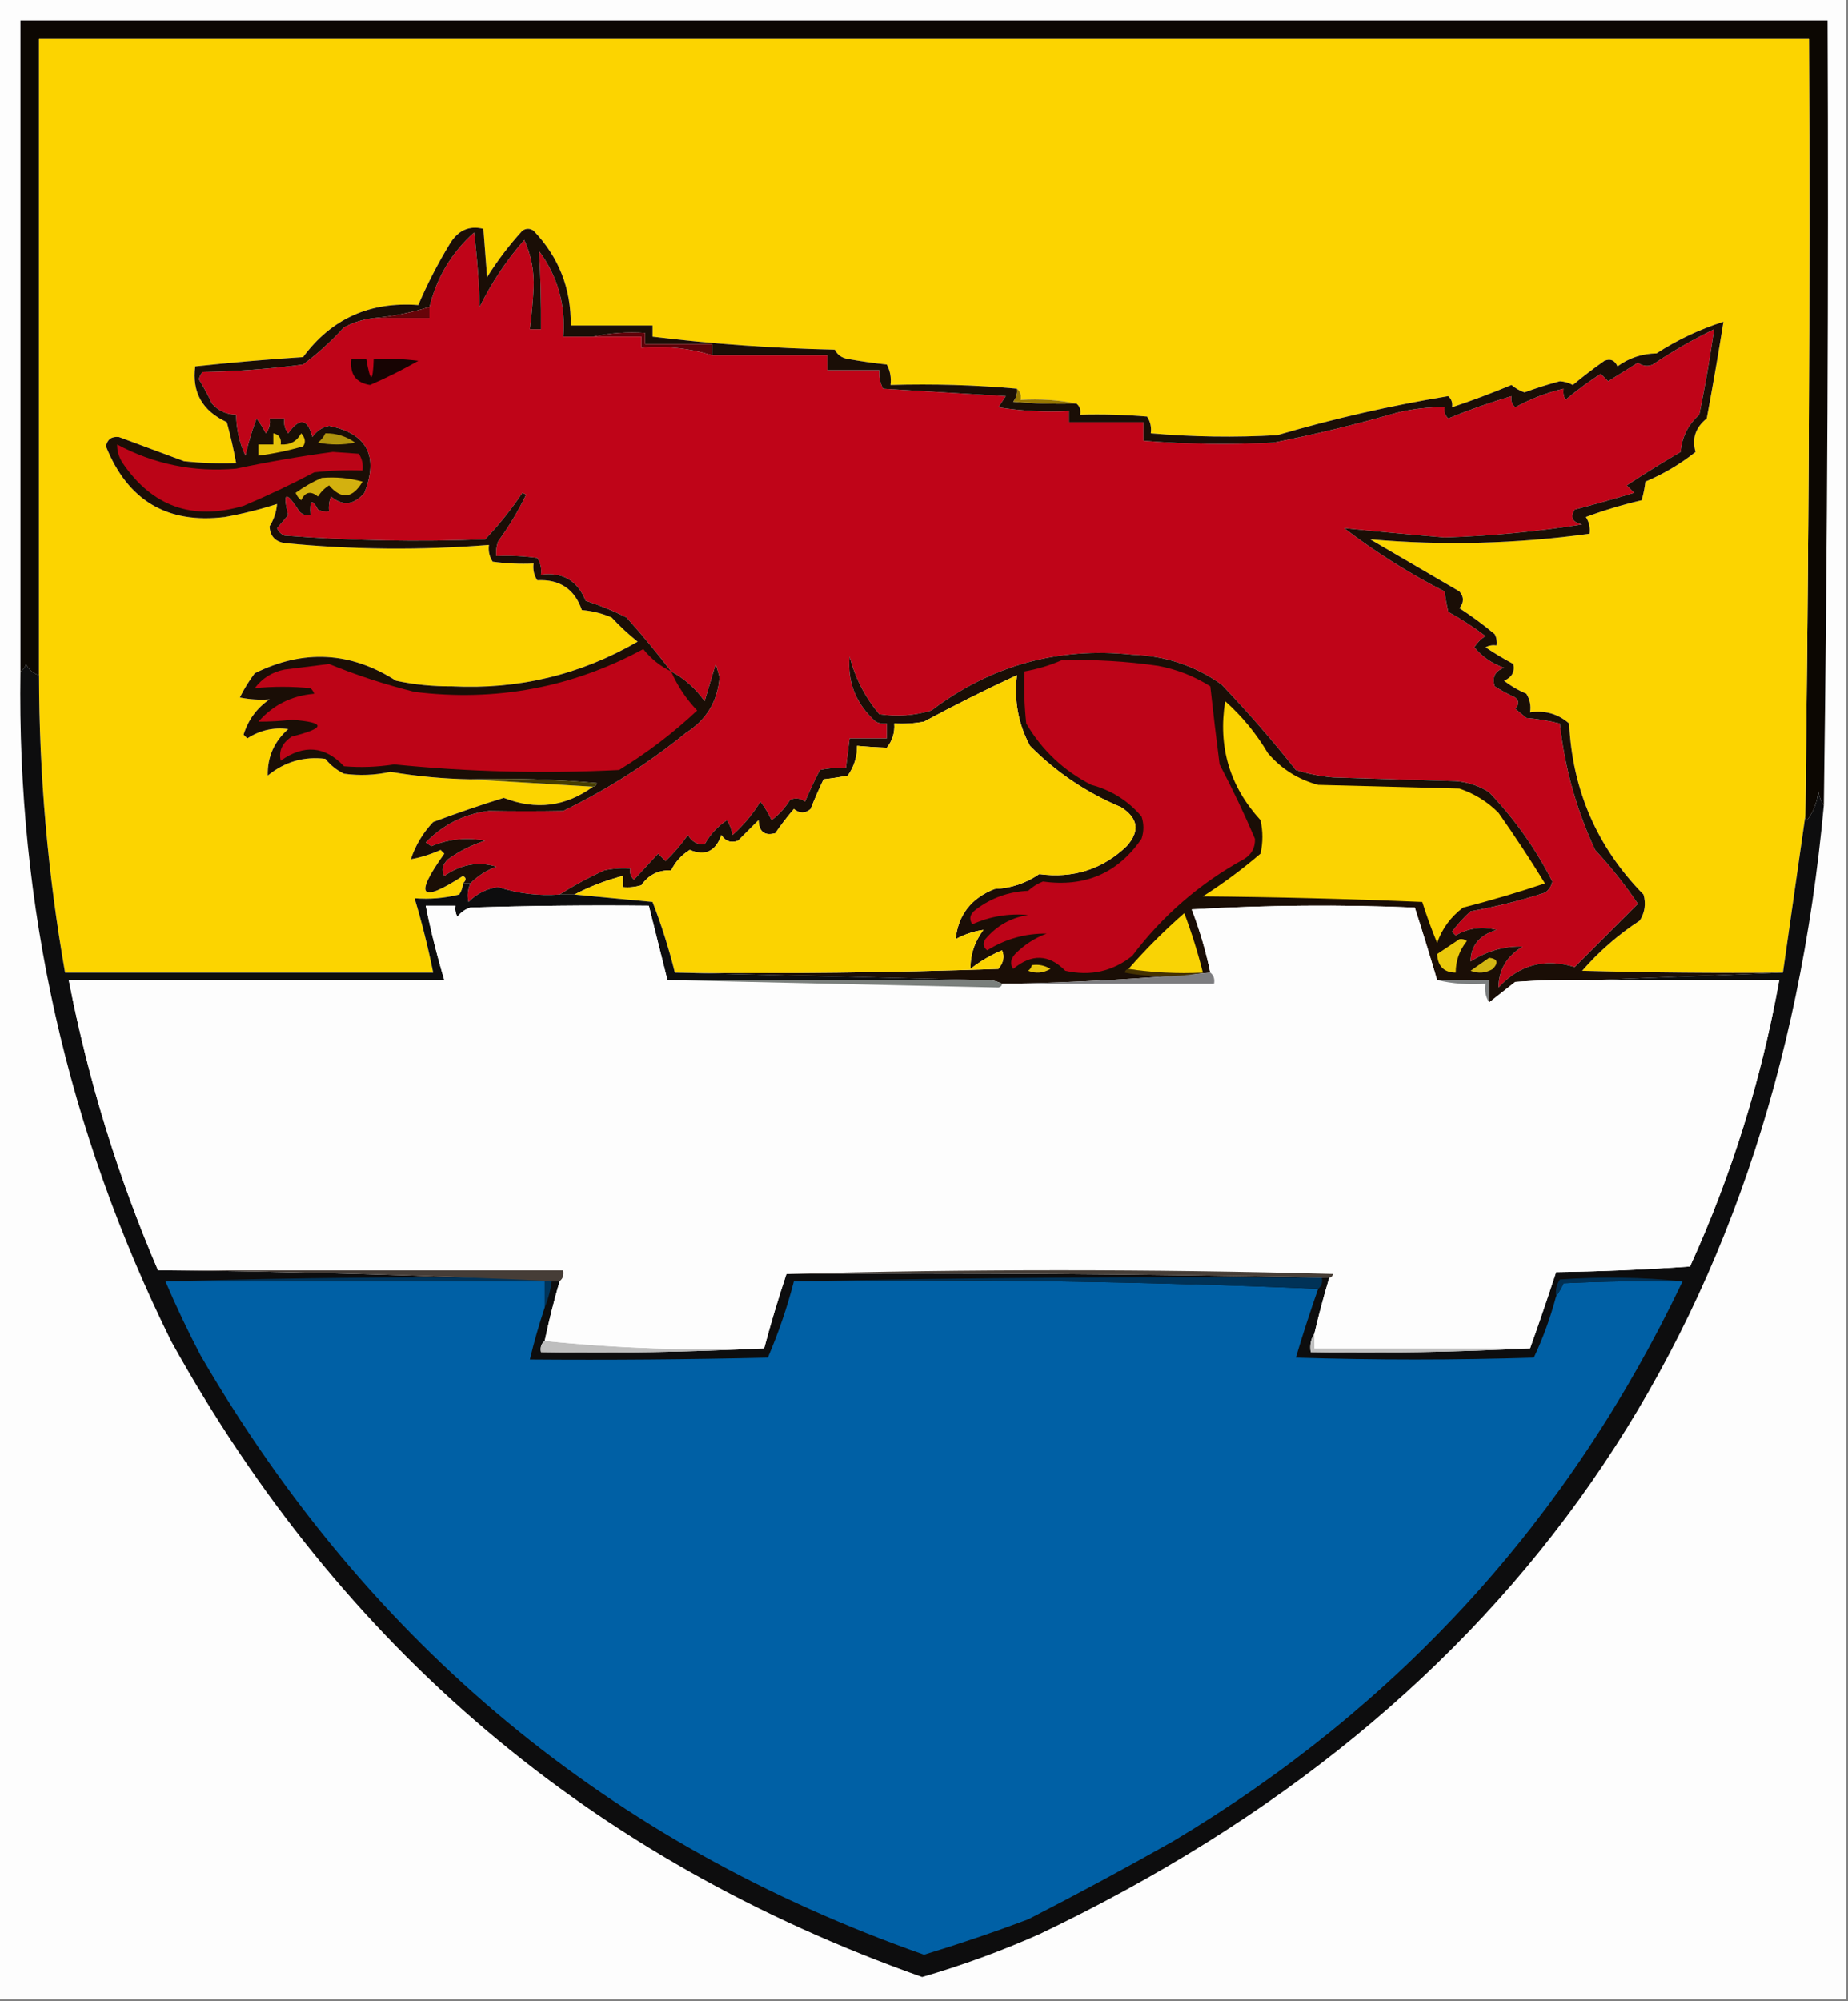 <?xml version="1.0" encoding="UTF-8"?>
<!DOCTYPE svg PUBLIC "-//W3C//DTD SVG 1.1//EN" "http://www.w3.org/Graphics/SVG/1.1/DTD/svg11.dtd">
<svg xmlns="http://www.w3.org/2000/svg" version="1.1" width="497px" height="538px" style="shape-rendering:geometricPrecision; text-rendering:geometricPrecision; image-rendering:optimizeQuality; fill-rule:evenodd; clip-rule:evenodd" xmlns:xlink="http://www.w3.org/1999/xlink">
<rect width="100%" height="100%" fill="#808080" stroke="none"/>
<g><path style="opacity:1" fill="#fdfdfd" d="M -0.5,-0.5 C 165.167,-0.5 330.833,-0.5 496.5,-0.5C 496.5,178.833 496.5,358.167 496.5,537.5C 330.833,537.5 165.167,537.5 -0.5,537.5C -0.5,358.167 -0.5,178.833 -0.5,-0.5 Z"/></g>
<g><path style="opacity:1" fill="#0c0702" d="M 490.5,216.5 C 489.71,215.391 489.21,214.058 489,212.5C 488.783,215.488 487.783,218.155 486,220.5C 485.601,220.272 485.435,219.938 485.5,219.5C 486.448,149.841 486.782,80.174 486.5,10.5C 327.833,10.5 169.167,10.5 10.5,10.5C 10.5,67.5 10.5,124.5 10.5,181.5C 8.887,181.056 7.72,180.056 7,178.5C 6.722,179.416 6.222,180.082 5.5,180.5C 5.5,122.167 5.5,63.833 5.5,5.5C 167.5,5.5 329.5,5.5 491.5,5.5C 491.793,75.842 491.46,146.175 490.5,216.5 Z"/></g>
<g><path style="opacity:1" fill="#fcd400" d="M 485.5,219.5 C 483.515,233.361 481.515,247.361 479.5,261.5C 461.497,261.667 443.497,261.5 425.5,261C 430.075,255.754 435.242,251.254 441,247.5C 442.373,245.305 442.706,242.971 442,240.5C 429.534,227.795 422.867,212.461 422,194.5C 419.016,191.9 415.516,190.9 411.5,191.5C 411.785,189.712 411.452,188.045 410.5,186.5C 408.336,185.586 406.336,184.419 404.5,183C 406.612,182.094 407.445,180.594 407,178.5C 404.417,177.126 401.917,175.626 399.5,174C 400.448,173.517 401.448,173.351 402.5,173.5C 402.649,172.448 402.483,171.448 402,170.5C 398.974,167.974 395.807,165.64 392.5,163.5C 393.747,161.958 393.747,160.458 392.5,159C 384.5,154.333 376.5,149.667 368.5,145C 388.161,146.711 407.828,146.211 427.5,143.5C 427.714,141.856 427.38,140.356 426.5,139C 431.401,137.186 436.401,135.686 441.5,134.5C 441.997,132.784 442.331,131.117 442.5,129.5C 447.391,127.431 451.891,124.764 456,121.5C 454.961,117.949 455.961,114.949 459,112.5C 460.619,103.824 462.119,95.157 463.5,86.5C 457.186,88.488 451.186,91.322 445.5,95C 441.611,95.062 438.111,96.228 435,98.5C 434.275,96.842 433.108,96.342 431.5,97C 428.577,99.046 425.743,101.212 423,103.5C 421.938,102.903 420.772,102.57 419.5,102.5C 416.302,103.346 413.136,104.346 410,105.5C 408.715,105.05 407.548,104.383 406.5,103.5C 401.209,105.707 395.875,107.707 390.5,109.5C 390.719,108.325 390.386,107.325 389.5,106.5C 373.979,109.06 358.646,112.56 343.5,117C 332.15,117.66 320.817,117.493 309.5,116.5C 309.714,114.856 309.38,113.356 308.5,112C 302.509,111.501 296.509,111.334 290.5,111.5C 290.737,110.209 290.404,109.209 289.5,108.5C 284.695,107.513 279.695,107.179 274.5,107.5C 274.737,106.209 274.404,105.209 273.5,104.5C 262.346,103.505 251.012,103.172 239.5,103.5C 239.739,101.533 239.406,99.7 238.5,98C 234.981,97.623 231.481,97.123 228,96.5C 226.393,96.231 225.226,95.397 224.5,94C 207.864,93.637 191.531,92.47 175.5,90.5C 175.5,89.5 175.5,88.5 175.5,87.5C 168.167,87.5 160.833,87.5 153.5,87.5C 153.645,77.626 150.312,69.126 143.5,62C 142.5,61.333 141.5,61.333 140.5,62C 136.95,65.883 133.783,70.049 131,74.5C 130.667,70.167 130.333,65.833 130,61.5C 126.209,60.553 123.209,61.886 121,65.5C 117.769,70.796 114.935,76.296 112.5,82C 99.463,81.024 89.129,85.691 81.5,96C 71.813,96.626 62.147,97.46 52.5,98.5C 51.588,105.463 54.421,110.463 61,113.5C 61.995,117.145 62.828,120.812 63.5,124.5C 58.822,124.666 54.155,124.499 49.5,124C 43.653,121.829 37.82,119.663 32,117.5C 30.029,117.281 28.862,118.115 28.5,120C 34.353,134.588 45.02,140.922 60.5,139C 65.276,138.139 69.943,136.973 74.5,135.5C 74.318,137.675 73.651,139.675 72.5,141.5C 72.615,144.078 73.949,145.578 76.5,146C 94.819,147.803 113.152,147.97 131.5,146.5C 131.286,148.144 131.62,149.644 132.5,151C 136.152,151.499 139.818,151.665 143.5,151.5C 143.286,153.144 143.62,154.644 144.5,156C 150.535,155.68 154.535,158.347 156.5,164C 159.289,164.241 161.956,164.908 164.5,166C 166.683,168.35 169.016,170.517 171.5,172.5C 156.094,181.407 139.428,185.407 121.5,184.5C 116.433,184.543 111.433,184.043 106.5,183C 94.26,175.168 81.593,174.501 68.5,181C 66.968,183.034 65.635,185.201 64.5,187.5C 67.099,188.031 69.765,188.198 72.5,188C 69.082,190.324 66.748,193.491 65.5,197.5C 65.833,197.833 66.167,198.167 66.5,198.5C 69.9,196.307 73.566,195.474 77.5,196C 73.718,199.356 71.885,203.523 72,208.5C 76.58,204.783 81.747,203.283 87.5,204C 88.878,205.713 90.545,207.047 92.5,208C 96.686,208.573 100.853,208.406 105,207.5C 112.122,208.703 119.288,209.37 126.5,209.5C 137.5,210.167 148.5,210.833 159.5,211.5C 152.121,216.876 144.121,217.876 135.5,214.5C 129.157,216.456 122.824,218.623 116.5,221C 113.76,223.883 111.76,227.216 110.5,231C 113.16,230.524 115.826,229.69 118.5,228.5C 118.833,228.833 119.167,229.167 119.5,229.5C 111.304,240.966 112.971,242.966 124.5,235.5C 125.463,235.97 125.463,236.637 124.5,237.5C 124.461,238.583 124.127,239.583 123.5,240.5C 119.555,241.491 115.555,241.824 111.5,241.5C 113.48,248.089 115.147,254.755 116.5,261.5C 83.5,261.5 50.5,261.5 17.5,261.5C 12.86,235.045 10.527,208.379 10.5,181.5C 10.5,124.5 10.5,67.5 10.5,10.5C 169.167,10.5 327.833,10.5 486.5,10.5C 486.782,80.174 486.448,149.841 485.5,219.5 Z"/></g>
<g><path style="opacity:1" fill="#bf0418" d="M 159.5,90.5 C 163.833,90.5 168.167,90.5 172.5,90.5C 172.5,91.5 172.5,92.5 172.5,93.5C 179.121,92.94 185.455,93.607 191.5,95.5C 201.833,95.5 212.167,95.5 222.5,95.5C 222.5,96.833 222.5,98.167 222.5,99.5C 227.167,99.5 231.833,99.5 236.5,99.5C 236.357,101.262 236.691,102.929 237.5,104.5C 248.5,105.167 259.5,105.833 270.5,106.5C 269.833,107.5 269.167,108.5 268.5,109.5C 274.798,110.496 281.132,110.83 287.5,110.5C 287.5,111.5 287.5,112.5 287.5,113.5C 294.167,113.5 300.833,113.5 307.5,113.5C 307.5,115.167 307.5,116.833 307.5,118.5C 319.154,119.435 330.821,119.602 342.5,119C 353.618,116.804 364.618,114.137 375.5,111C 379.77,109.925 384.103,109.425 388.5,109.5C 388.281,110.675 388.614,111.675 389.5,112.5C 395.097,110.197 400.764,108.197 406.5,106.5C 406.281,107.675 406.614,108.675 407.5,109.5C 411.634,107.234 415.967,105.568 420.5,104.5C 420.351,105.552 420.517,106.552 421,107.5C 424.026,104.974 427.193,102.64 430.5,100.5C 431.167,101.167 431.833,101.833 432.5,102.5C 435.167,100.833 437.833,99.167 440.5,97.5C 441.768,98.428 443.101,98.595 444.5,98C 449.755,94.454 455.255,91.288 461,88.5C 459.892,96.174 458.558,103.84 457,111.5C 453.988,114.174 452.322,117.507 452,121.5C 447.083,124.375 442.249,127.375 437.5,130.5C 438.167,131.167 438.833,131.833 439.5,132.5C 434.216,134.105 428.883,135.605 423.5,137C 422.209,139.09 422.876,140.424 425.5,141C 413.255,142.953 400.922,144.12 388.5,144.5C 379.449,143.742 370.449,142.909 361.5,142C 369.967,148.457 378.967,154.124 388.5,159C 388.747,160.813 389.08,162.647 389.5,164.5C 393.004,166.418 396.337,168.584 399.5,171C 398.272,171.779 397.272,172.779 396.5,174C 398.624,176.567 401.291,178.4 404.5,179.5C 402.054,180.427 401.221,182.094 402,184.5C 403.753,185.627 405.587,186.627 407.5,187.5C 408.59,188.391 408.59,189.391 407.5,190.5C 408.5,191.333 409.5,192.167 410.5,193C 413.557,193.256 416.557,193.756 419.5,194.5C 420.798,206.357 423.964,217.691 429,228.5C 433.228,233.057 437.061,237.89 440.5,243C 434.846,248.654 429.179,254.321 423.5,260C 415.468,257.549 408.635,259.382 403,265.5C 403.053,260.746 405.219,257.079 409.5,254.5C 404.603,254.346 399.936,255.679 395.5,258.5C 395.54,254.249 397.873,251.415 402.5,250C 398.556,249.01 394.889,249.51 391.5,251.5C 391.167,251.167 390.833,250.833 390.5,250.5C 391.982,248.517 393.649,246.684 395.5,245C 402.347,243.77 409.013,242.103 415.5,240C 416.574,239.261 417.241,238.261 417.5,237C 413.014,228.178 407.347,220.178 400.5,213C 397.79,211.253 394.79,210.253 391.5,210C 380.5,209.667 369.5,209.333 358.5,209C 355.086,208.703 351.753,208.036 348.5,207C 342.206,199.038 335.54,191.371 328.5,184C 321.357,178.952 313.357,176.285 304.5,176C 284.498,173.891 266.498,178.891 250.5,191C 245.905,192.393 241.239,192.726 236.5,192C 232.652,187.471 229.985,182.305 228.5,176.5C 227.844,183.379 230.178,189.212 235.5,194C 236.448,194.483 237.448,194.649 238.5,194.5C 238.5,195.833 238.5,197.167 238.5,198.5C 235.167,198.5 231.833,198.5 228.5,198.5C 228.167,201.167 227.833,203.833 227.5,206.5C 225.143,206.337 222.81,206.503 220.5,207C 219.072,209.783 217.738,212.617 216.5,215.5C 215.232,214.572 213.899,214.405 212.5,215C 211.174,217.158 209.507,218.992 207.5,220.5C 206.684,218.713 205.684,217.046 204.5,215.5C 202.487,218.829 199.987,221.829 197,224.5C 196.781,223.062 196.281,221.729 195.5,220.5C 192.976,222.19 190.976,224.357 189.5,227C 187.613,227.163 186.113,226.329 185,224.5C 183.237,227.02 181.237,229.353 179,231.5C 178.333,230.833 177.667,230.167 177,229.5C 174.824,231.875 172.657,234.208 170.5,236.5C 169.614,235.675 169.281,234.675 169.5,233.5C 167.143,233.337 164.81,233.503 162.5,234C 158.273,235.943 154.273,238.11 150.5,240.5C 144.783,240.902 139.283,240.235 134,238.5C 130.913,238.904 128.246,240.237 126,242.5C 125.616,240.803 125.782,239.137 126.5,237.5C 128.465,235.512 130.798,234.012 133.5,233C 128.625,231.539 123.958,232.372 119.5,235.5C 118.653,233.939 118.986,232.439 120.5,231C 123.554,228.806 126.888,227.139 130.5,226C 125.491,225.061 120.658,225.561 116,227.5C 115.5,227.167 115,226.833 114.5,226.5C 119.19,221.662 124.857,218.829 131.5,218C 138.161,218.12 144.827,218.12 151.5,218C 163.313,212.261 174.313,205.261 184.5,197C 190.03,193.48 193.03,188.48 193.5,182C 193.167,180.833 192.833,179.667 192.5,178.5C 191.5,181.833 190.5,185.167 189.5,188.5C 187.106,185.103 184.106,182.437 180.5,180.5C 176.735,175.559 172.735,170.726 168.5,166C 164.948,164.205 161.282,162.705 157.5,161.5C 155.325,156.078 151.325,153.745 145.5,154.5C 145.714,152.856 145.38,151.356 144.5,150C 140.848,149.501 137.182,149.335 133.5,149.5C 133.343,148.127 133.51,146.793 134,145.5C 136.891,141.549 139.391,137.383 141.5,133C 141.167,132.833 140.833,132.667 140.5,132.5C 137.527,136.94 134.194,141.107 130.5,145C 112.482,145.719 94.482,145.385 76.5,144C 75.572,143.612 74.905,142.945 74.5,142C 75.509,140.832 76.509,139.665 77.5,138.5C 75.916,132.213 76.916,131.88 80.5,137.5C 81.325,138.386 82.325,138.719 83.5,138.5C 83.21,134.446 83.877,133.946 85.5,137C 86.448,137.483 87.448,137.649 88.5,137.5C 88.343,136.127 88.51,134.793 89,133.5C 92.199,136.129 95.199,135.796 98,132.5C 101.873,122.574 98.707,116.574 88.5,114.5C 86.617,114.876 85.117,115.876 84,117.5C 82.734,112.514 80.567,112.181 77.5,116.5C 76.571,115.311 76.238,113.978 76.5,112.5C 75.167,112.5 73.833,112.5 72.5,112.5C 72.762,113.978 72.429,115.311 71.5,116.5C 70.757,115.092 69.923,113.759 69,112.5C 67.791,115.707 66.791,119.041 66,122.5C 64.378,119.013 63.545,115.346 63.5,111.5C 60.901,111.451 58.734,110.451 57,108.5C 55.953,106.238 54.786,104.071 53.5,102C 53.645,101.228 53.978,100.561 54.5,100C 63.55,99.847 72.55,99.18 81.5,98C 85.466,95.036 89.132,91.703 92.5,88C 95.022,86.659 97.689,85.826 100.5,85.5C 105.5,85.5 110.5,85.5 115.5,85.5C 115.5,84.5 115.5,83.5 115.5,82.5C 117.467,74.559 121.467,67.892 127.5,62.5C 128.331,69.142 128.831,75.808 129,82.5C 132.216,75.956 136.216,69.956 141,64.5C 142.87,68.566 143.703,72.899 143.5,77.5C 143.308,81.19 142.975,84.857 142.5,88.5C 143.5,88.5 144.5,88.5 145.5,88.5C 145.551,81.44 145.384,74.44 145,67.5C 149.997,74.293 152.164,81.959 151.5,90.5C 154.167,90.5 156.833,90.5 159.5,90.5 Z"/></g>
<g><path style="opacity:1" fill="#1a0e06" d="M 273.5,104.5 C 273.67,105.822 273.337,106.989 272.5,108C 278.157,108.499 283.824,108.666 289.5,108.5C 290.404,109.209 290.737,110.209 290.5,111.5C 296.509,111.334 302.509,111.501 308.5,112C 309.38,113.356 309.714,114.856 309.5,116.5C 320.817,117.493 332.15,117.66 343.5,117C 358.646,112.56 373.979,109.06 389.5,106.5C 390.386,107.325 390.719,108.325 390.5,109.5C 395.875,107.707 401.209,105.707 406.5,103.5C 407.548,104.383 408.715,105.05 410,105.5C 413.136,104.346 416.302,103.346 419.5,102.5C 420.772,102.57 421.938,102.903 423,103.5C 425.743,101.212 428.577,99.046 431.5,97C 433.108,96.342 434.275,96.842 435,98.5C 438.111,96.228 441.611,95.062 445.5,95C 451.186,91.322 457.186,88.488 463.5,86.5C 462.119,95.157 460.619,103.824 459,112.5C 455.961,114.949 454.961,117.949 456,121.5C 451.891,124.764 447.391,127.431 442.5,129.5C 442.331,131.117 441.997,132.784 441.5,134.5C 436.401,135.686 431.401,137.186 426.5,139C 427.38,140.356 427.714,141.856 427.5,143.5C 407.828,146.211 388.161,146.711 368.5,145C 376.5,149.667 384.5,154.333 392.5,159C 393.747,160.458 393.747,161.958 392.5,163.5C 395.807,165.64 398.974,167.974 402,170.5C 402.483,171.448 402.649,172.448 402.5,173.5C 401.448,173.351 400.448,173.517 399.5,174C 401.917,175.626 404.417,177.126 407,178.5C 407.445,180.594 406.612,182.094 404.5,183C 406.336,184.419 408.336,185.586 410.5,186.5C 411.452,188.045 411.785,189.712 411.5,191.5C 415.516,190.9 419.016,191.9 422,194.5C 422.867,212.461 429.534,227.795 442,240.5C 442.706,242.971 442.373,245.305 441,247.5C 435.242,251.254 430.075,255.754 425.5,261C 443.497,261.5 461.497,261.667 479.5,261.5C 462.5,262.167 445.5,262.833 428.5,263.5C 421.492,263.334 414.492,263.5 407.5,264C 405.136,265.842 402.803,267.675 400.5,269.5C 400.5,267.5 400.5,265.5 400.5,263.5C 395.833,263.5 391.167,263.5 386.5,263.5C 384.576,256.967 382.576,250.467 380.5,244C 360.492,243.167 340.492,243.334 320.5,244.5C 322.633,250.033 324.3,255.699 325.5,261.5C 307.356,263.163 289.023,264.163 270.5,264.5C 270.167,264.5 269.833,264.5 269.5,264.5C 267.958,263.699 266.292,263.366 264.5,263.5C 236.833,262.833 209.167,262.167 181.5,261.5C 210.508,261.833 239.508,261.5 268.5,260.5C 269.89,258.831 270.223,257.164 269.5,255.5C 266.42,256.789 263.586,258.455 261,260.5C 260.945,256.664 262.112,253.164 264.5,250C 261.938,250.349 259.438,251.183 257,252.5C 257.704,245.967 261.204,241.467 267.5,239C 271.877,238.812 275.877,237.479 279.5,235C 288.661,236.221 296.494,233.721 303,227.5C 306.619,223.463 306.119,219.963 301.5,217C 292.211,213.11 284.044,207.61 277,200.5C 273.835,194.589 272.668,188.255 273.5,181.5C 265.085,185.393 256.751,189.56 248.5,194C 245.854,194.497 243.187,194.664 240.5,194.5C 240.683,196.936 240.016,199.103 238.5,201C 235.881,200.917 233.214,200.75 230.5,200.5C 230.54,203.425 229.707,206.091 228,208.5C 225.828,208.933 223.661,209.266 221.5,209.5C 220.236,212.125 219.069,214.792 218,217.5C 216.542,218.747 215.042,218.747 213.5,217.5C 211.712,219.576 210.046,221.743 208.5,224C 205.617,224.795 204.117,223.629 204,220.5C 202.167,222.333 200.333,224.167 198.5,226C 196.633,226.711 195.133,226.211 194,224.5C 192.481,228.887 189.648,230.22 185.5,228.5C 183.308,229.859 181.641,231.692 180.5,234C 177.079,233.879 174.412,235.212 172.5,238C 170.866,238.494 169.199,238.66 167.5,238.5C 167.5,237.5 167.5,236.5 167.5,235.5C 162.99,236.668 158.657,238.335 154.5,240.5C 153.167,240.5 151.833,240.5 150.5,240.5C 154.273,238.11 158.273,235.943 162.5,234C 164.81,233.503 167.143,233.337 169.5,233.5C 169.281,234.675 169.614,235.675 170.5,236.5C 172.657,234.208 174.824,231.875 177,229.5C 177.667,230.167 178.333,230.833 179,231.5C 181.237,229.353 183.237,227.02 185,224.5C 186.113,226.329 187.613,227.163 189.5,227C 190.976,224.357 192.976,222.19 195.5,220.5C 196.281,221.729 196.781,223.062 197,224.5C 199.987,221.829 202.487,218.829 204.5,215.5C 205.684,217.046 206.684,218.713 207.5,220.5C 209.507,218.992 211.174,217.158 212.5,215C 213.899,214.405 215.232,214.572 216.5,215.5C 217.738,212.617 219.072,209.783 220.5,207C 222.81,206.503 225.143,206.337 227.5,206.5C 227.833,203.833 228.167,201.167 228.5,198.5C 231.833,198.5 235.167,198.5 238.5,198.5C 238.5,197.167 238.5,195.833 238.5,194.5C 237.448,194.649 236.448,194.483 235.5,194C 230.178,189.212 227.844,183.379 228.5,176.5C 229.985,182.305 232.652,187.471 236.5,192C 241.239,192.726 245.905,192.393 250.5,191C 266.498,178.891 284.498,173.891 304.5,176C 313.357,176.285 321.357,178.952 328.5,184C 335.54,191.371 342.206,199.038 348.5,207C 351.753,208.036 355.086,208.703 358.5,209C 369.5,209.333 380.5,209.667 391.5,210C 394.79,210.253 397.79,211.253 400.5,213C 407.347,220.178 413.014,228.178 417.5,237C 417.241,238.261 416.574,239.261 415.5,240C 409.013,242.103 402.347,243.77 395.5,245C 393.649,246.684 391.982,248.517 390.5,250.5C 390.833,250.833 391.167,251.167 391.5,251.5C 394.889,249.51 398.556,249.01 402.5,250C 397.873,251.415 395.54,254.249 395.5,258.5C 399.936,255.679 404.603,254.346 409.5,254.5C 405.219,257.079 403.053,260.746 403,265.5C 408.635,259.382 415.468,257.549 423.5,260C 429.179,254.321 434.846,248.654 440.5,243C 437.061,237.89 433.228,233.057 429,228.5C 423.964,217.691 420.798,206.357 419.5,194.5C 416.557,193.756 413.557,193.256 410.5,193C 409.5,192.167 408.5,191.333 407.5,190.5C 408.59,189.391 408.59,188.391 407.5,187.5C 405.587,186.627 403.753,185.627 402,184.5C 401.221,182.094 402.054,180.427 404.5,179.5C 401.291,178.4 398.624,176.567 396.5,174C 397.272,172.779 398.272,171.779 399.5,171C 396.337,168.584 393.004,166.418 389.5,164.5C 389.08,162.647 388.747,160.813 388.5,159C 378.967,154.124 369.967,148.457 361.5,142C 370.449,142.909 379.449,143.742 388.5,144.5C 400.922,144.12 413.255,142.953 425.5,141C 422.876,140.424 422.209,139.09 423.5,137C 428.883,135.605 434.216,134.105 439.5,132.5C 438.833,131.833 438.167,131.167 437.5,130.5C 442.249,127.375 447.083,124.375 452,121.5C 452.322,117.507 453.988,114.174 457,111.5C 458.558,103.84 459.892,96.174 461,88.5C 455.255,91.288 449.755,94.454 444.5,98C 443.101,98.595 441.768,98.428 440.5,97.5C 437.833,99.167 435.167,100.833 432.5,102.5C 431.833,101.833 431.167,101.167 430.5,100.5C 427.193,102.64 424.026,104.974 421,107.5C 420.517,106.552 420.351,105.552 420.5,104.5C 415.967,105.568 411.634,107.234 407.5,109.5C 406.614,108.675 406.281,107.675 406.5,106.5C 400.764,108.197 395.097,110.197 389.5,112.5C 388.614,111.675 388.281,110.675 388.5,109.5C 384.103,109.425 379.77,109.925 375.5,111C 364.618,114.137 353.618,116.804 342.5,119C 330.821,119.602 319.154,119.435 307.5,118.5C 307.5,116.833 307.5,115.167 307.5,113.5C 300.833,113.5 294.167,113.5 287.5,113.5C 287.5,112.5 287.5,111.5 287.5,110.5C 281.132,110.83 274.798,110.496 268.5,109.5C 269.167,108.5 269.833,107.5 270.5,106.5C 259.5,105.833 248.5,105.167 237.5,104.5C 236.691,102.929 236.357,101.262 236.5,99.5C 231.833,99.5 227.167,99.5 222.5,99.5C 222.5,98.167 222.5,96.833 222.5,95.5C 212.167,95.5 201.833,95.5 191.5,95.5C 191.5,94.5 191.5,93.5 191.5,92.5C 185.5,92.5 179.5,92.5 173.5,92.5C 173.5,91.5 173.5,90.5 173.5,89.5C 168.637,89.18 163.97,89.514 159.5,90.5C 156.833,90.5 154.167,90.5 151.5,90.5C 152.164,81.959 149.997,74.293 145,67.5C 145.384,74.44 145.551,81.44 145.5,88.5C 144.5,88.5 143.5,88.5 142.5,88.5C 142.975,84.857 143.308,81.19 143.5,77.5C 143.703,72.899 142.87,68.566 141,64.5C 136.216,69.956 132.216,75.956 129,82.5C 128.831,75.808 128.331,69.142 127.5,62.5C 121.467,67.892 117.467,74.559 115.5,82.5C 110.609,84.056 105.609,85.056 100.5,85.5C 97.689,85.826 95.022,86.659 92.5,88C 89.132,91.703 85.466,95.036 81.5,98C 72.55,99.18 63.55,99.847 54.5,100C 53.978,100.561 53.645,101.228 53.5,102C 54.786,104.071 55.953,106.238 57,108.5C 58.734,110.451 60.901,111.451 63.5,111.5C 63.545,115.346 64.378,119.013 66,122.5C 66.791,119.041 67.791,115.707 69,112.5C 69.923,113.759 70.757,115.092 71.5,116.5C 72.429,115.311 72.762,113.978 72.5,112.5C 73.833,112.5 75.167,112.5 76.5,112.5C 76.238,113.978 76.571,115.311 77.5,116.5C 80.567,112.181 82.734,112.514 84,117.5C 85.117,115.876 86.617,114.876 88.5,114.5C 98.707,116.574 101.873,122.574 98,132.5C 95.199,135.796 92.199,136.129 89,133.5C 88.51,134.793 88.343,136.127 88.5,137.5C 87.448,137.649 86.448,137.483 85.5,137C 83.877,133.946 83.21,134.446 83.5,138.5C 82.325,138.719 81.325,138.386 80.5,137.5C 76.916,131.88 75.916,132.213 77.5,138.5C 76.509,139.665 75.509,140.832 74.5,142C 74.905,142.945 75.572,143.612 76.5,144C 94.482,145.385 112.482,145.719 130.5,145C 134.194,141.107 137.527,136.94 140.5,132.5C 140.833,132.667 141.167,132.833 141.5,133C 139.391,137.383 136.891,141.549 134,145.5C 133.51,146.793 133.343,148.127 133.5,149.5C 137.182,149.335 140.848,149.501 144.5,150C 145.38,151.356 145.714,152.856 145.5,154.5C 151.325,153.745 155.325,156.078 157.5,161.5C 161.282,162.705 164.948,164.205 168.5,166C 172.735,170.726 176.735,175.559 180.5,180.5C 184.106,182.437 187.106,185.103 189.5,188.5C 190.5,185.167 191.5,181.833 192.5,178.5C 192.833,179.667 193.167,180.833 193.5,182C 193.03,188.48 190.03,193.48 184.5,197C 174.313,205.261 163.313,212.261 151.5,218C 144.827,218.12 138.161,218.12 131.5,218C 124.857,218.829 119.19,221.662 114.5,226.5C 115,226.833 115.5,227.167 116,227.5C 120.658,225.561 125.491,225.061 130.5,226C 126.888,227.139 123.554,228.806 120.5,231C 118.986,232.439 118.653,233.939 119.5,235.5C 123.958,232.372 128.625,231.539 133.5,233C 130.798,234.012 128.465,235.512 126.5,237.5C 125.833,237.5 125.167,237.5 124.5,237.5C 125.463,236.637 125.463,235.97 124.5,235.5C 112.971,242.966 111.304,240.966 119.5,229.5C 119.167,229.167 118.833,228.833 118.5,228.5C 115.826,229.69 113.16,230.524 110.5,231C 111.76,227.216 113.76,223.883 116.5,221C 122.824,218.623 129.157,216.456 135.5,214.5C 144.121,217.876 152.121,216.876 159.5,211.5C 160.043,211.44 160.376,211.107 160.5,210.5C 149.186,209.501 137.853,209.168 126.5,209.5C 119.288,209.37 112.122,208.703 105,207.5C 100.853,208.406 96.686,208.573 92.5,208C 90.545,207.047 88.878,205.713 87.5,204C 81.747,203.283 76.58,204.783 72,208.5C 71.885,203.523 73.718,199.356 77.5,196C 73.566,195.474 69.9,196.307 66.5,198.5C 66.167,198.167 65.833,197.833 65.5,197.5C 66.748,193.491 69.082,190.324 72.5,188C 69.765,188.198 67.099,188.031 64.5,187.5C 65.635,185.201 66.968,183.034 68.5,181C 81.593,174.501 94.26,175.168 106.5,183C 111.433,184.043 116.433,184.543 121.5,184.5C 139.428,185.407 156.094,181.407 171.5,172.5C 169.016,170.517 166.683,168.35 164.5,166C 161.956,164.908 159.289,164.241 156.5,164C 154.535,158.347 150.535,155.68 144.5,156C 143.62,154.644 143.286,153.144 143.5,151.5C 139.818,151.665 136.152,151.499 132.5,151C 131.62,149.644 131.286,148.144 131.5,146.5C 113.152,147.97 94.819,147.803 76.5,146C 73.949,145.578 72.615,144.078 72.5,141.5C 73.651,139.675 74.318,137.675 74.5,135.5C 69.943,136.973 65.276,138.139 60.5,139C 45.02,140.922 34.353,134.588 28.5,120C 28.862,118.115 30.029,117.281 32,117.5C 37.82,119.663 43.653,121.829 49.5,124C 54.155,124.499 58.822,124.666 63.5,124.5C 62.828,120.812 61.995,117.145 61,113.5C 54.421,110.463 51.588,105.463 52.5,98.5C 62.147,97.46 71.813,96.626 81.5,96C 89.129,85.691 99.463,81.024 112.5,82C 114.935,76.296 117.769,70.796 121,65.5C 123.209,61.886 126.209,60.553 130,61.5C 130.333,65.833 130.667,70.167 131,74.5C 133.783,70.049 136.95,65.883 140.5,62C 141.5,61.333 142.5,61.333 143.5,62C 150.312,69.126 153.645,77.626 153.5,87.5C 160.833,87.5 168.167,87.5 175.5,87.5C 175.5,88.5 175.5,89.5 175.5,90.5C 191.531,92.47 207.864,93.637 224.5,94C 225.226,95.397 226.393,96.231 228,96.5C 231.481,97.123 234.981,97.623 238.5,98C 239.406,99.7 239.739,101.533 239.5,103.5C 251.012,103.172 262.346,103.505 273.5,104.5 Z"/></g>
<g><path style="opacity:1" fill="#977802" d="M 273.5,104.5 C 274.404,105.209 274.737,106.209 274.5,107.5C 279.695,107.179 284.695,107.513 289.5,108.5C 283.824,108.666 278.157,108.499 272.5,108C 273.337,106.989 273.67,105.822 273.5,104.5 Z"/></g>
<g><path style="opacity:1" fill="#170403" d="M 94.5,96.5 C 95.833,96.5 97.167,96.5 98.5,96.5C 99.623,102.966 100.29,102.966 100.5,96.5C 104.514,96.335 108.514,96.501 112.5,97C 108.256,99.427 103.923,101.593 99.5,103.5C 95.678,102.895 94.011,100.562 94.5,96.5 Z"/></g>
<g><path style="opacity:1" fill="#5f030a" d="M 159.5,90.5 C 163.97,89.514 168.637,89.18 173.5,89.5C 173.5,90.5 173.5,91.5 173.5,92.5C 179.5,92.5 185.5,92.5 191.5,92.5C 191.5,93.5 191.5,94.5 191.5,95.5C 185.455,93.607 179.121,92.94 172.5,93.5C 172.5,92.5 172.5,91.5 172.5,90.5C 168.167,90.5 163.833,90.5 159.5,90.5 Z"/></g>
<g><path style="opacity:1" fill="#680409" d="M 115.5,82.5 C 115.5,83.5 115.5,84.5 115.5,85.5C 110.5,85.5 105.5,85.5 100.5,85.5C 105.609,85.056 110.609,84.056 115.5,82.5 Z"/></g>
<g><path style="opacity:1" fill="#b1940e" d="M 87.5,116.5 C 90.424,116.46 93.091,117.293 95.5,119C 92.167,119.667 88.833,119.667 85.5,119C 86.38,118.292 87.047,117.458 87.5,116.5 Z"/></g>
<g><path style="opacity:1" fill="#e6c30b" d="M 73.5,116.5 C 75.048,116.821 75.715,117.821 75.5,119.5C 77.981,119.677 79.814,118.677 81,116.5C 82.113,117.76 82.28,118.927 81.5,120C 77.553,121.154 73.553,121.987 69.5,122.5C 69.5,121.5 69.5,120.5 69.5,119.5C 70.833,119.5 72.167,119.5 73.5,119.5C 73.5,118.5 73.5,117.5 73.5,116.5 Z"/></g>
<g><path style="opacity:1" fill="#bb0417" d="M 31.5,119.5 C 41.478,124.826 52.145,126.993 63.5,126C 72.122,124.177 80.788,122.677 89.5,121.5C 91.833,121.667 94.167,121.833 96.5,122C 97.38,123.356 97.713,124.856 97.5,126.5C 93.154,126.334 88.821,126.501 84.5,127C 78.319,130.257 71.985,133.257 65.5,136C 51.795,140.038 40.962,136.205 33,124.5C 31.991,122.975 31.491,121.308 31.5,119.5 Z"/></g>
<g><path style="opacity:1" fill="#d3b10f" d="M 86.5,128.5 C 90.226,128.177 93.893,128.511 97.5,129.5C 94.819,134.037 91.819,134.37 88.5,130.5C 87.281,131.263 86.281,132.263 85.5,133.5C 83.554,131.913 82.054,132.246 81,134.5C 80.308,133.975 79.808,133.308 79.5,132.5C 81.765,130.873 84.099,129.539 86.5,128.5 Z"/></g>
<g><path style="opacity:1" fill="#bd0418" d="M 285.5,177.5 C 294.213,177.248 302.88,177.748 311.5,179C 316.529,179.953 321.196,181.787 325.5,184.5C 326.267,191.511 327.101,198.511 328,205.5C 331.451,212.066 334.617,218.733 337.5,225.5C 337.594,227.912 336.594,229.745 334.5,231C 322.65,237.516 312.65,246.183 304.5,257C 299.221,261.187 293.221,262.52 286.5,261C 282.129,256.535 277.462,256.368 272.5,260.5C 271.592,259.21 271.759,257.877 273,256.5C 275.441,254.031 278.274,252.198 281.5,251C 275.763,250.935 270.43,252.435 265.5,255.5C 264.417,254.635 264.251,253.635 265,252.5C 268.005,248.913 271.838,246.746 276.5,246C 271.289,245.535 266.289,246.368 261.5,248.5C 260.529,247.038 260.862,245.705 262.5,244.5C 266.621,241.395 271.288,239.729 276.5,239.5C 277.665,238.416 278.998,237.583 280.5,237C 291.818,238.571 300.651,234.738 307,225.5C 307.667,223.5 307.667,221.5 307,219.5C 303.395,215.279 298.895,212.446 293.5,211C 286.067,207.2 280.234,201.7 276,194.5C 275.501,189.845 275.334,185.179 275.5,180.5C 279.048,179.87 282.381,178.87 285.5,177.5 Z"/></g>
<g><path style="opacity:1" fill="#bd0417" d="M 180.5,180.5 C 182.193,184.372 184.526,187.872 187.5,191C 181.039,197.061 174.039,202.394 166.5,207C 146.275,208.026 126.108,207.526 106,205.5C 101.503,206.209 97.003,206.376 92.5,206C 87.402,200.565 81.736,200.065 75.5,204.5C 74.884,201.876 75.884,199.709 78.5,198C 87.675,195.7 87.675,194.2 78.5,193.5C 75.454,193.839 72.454,194.005 69.5,194C 73.422,189.515 78.422,187.015 84.5,186.5C 84.291,185.914 83.957,185.414 83.5,185C 78.449,184.508 73.449,184.508 68.5,185C 70.527,182.319 73.193,180.653 76.5,180C 80.5,179.5 84.5,179 88.5,178.5C 95.926,181.536 103.593,184.036 111.5,186C 133.328,188.693 153.828,184.86 173,174.5C 175.106,177.118 177.606,179.118 180.5,180.5 Z"/></g>
<g><path style="opacity:1" fill="#fbd301" d="M 181.5,261.5 C 179.904,255.046 177.904,248.713 175.5,242.5C 168.345,241.833 161.345,241.167 154.5,240.5C 158.657,238.335 162.99,236.668 167.5,235.5C 167.5,236.5 167.5,237.5 167.5,238.5C 169.199,238.66 170.866,238.494 172.5,238C 174.412,235.212 177.079,233.879 180.5,234C 181.641,231.692 183.308,229.859 185.5,228.5C 189.648,230.22 192.481,228.887 194,224.5C 195.133,226.211 196.633,226.711 198.5,226C 200.333,224.167 202.167,222.333 204,220.5C 204.117,223.629 205.617,224.795 208.5,224C 210.046,221.743 211.712,219.576 213.5,217.5C 215.042,218.747 216.542,218.747 218,217.5C 219.069,214.792 220.236,212.125 221.5,209.5C 223.661,209.266 225.828,208.933 228,208.5C 229.707,206.091 230.54,203.425 230.5,200.5C 233.214,200.75 235.881,200.917 238.5,201C 240.016,199.103 240.683,196.936 240.5,194.5C 243.187,194.664 245.854,194.497 248.5,194C 256.751,189.56 265.085,185.393 273.5,181.5C 272.668,188.255 273.835,194.589 277,200.5C 284.044,207.61 292.211,213.11 301.5,217C 306.119,219.963 306.619,223.463 303,227.5C 296.494,233.721 288.661,236.221 279.5,235C 275.877,237.479 271.877,238.812 267.5,239C 261.204,241.467 257.704,245.967 257,252.5C 259.438,251.183 261.938,250.349 264.5,250C 262.112,253.164 260.945,256.664 261,260.5C 263.586,258.455 266.42,256.789 269.5,255.5C 270.223,257.164 269.89,258.831 268.5,260.5C 239.508,261.5 210.508,261.833 181.5,261.5 Z"/></g>
<g><path style="opacity:1" fill="#fbd302" d="M 329.5,188.5 C 334.031,192.544 337.865,197.211 341,202.5C 344.639,206.734 349.139,209.568 354.5,211C 367.167,211.333 379.833,211.667 392.5,212C 396.51,213.343 400.01,215.509 403,218.5C 407.363,224.698 411.53,231.031 415.5,237.5C 408.286,239.933 400.952,242.1 393.5,244C 390.193,246.47 387.86,249.637 386.5,253.5C 385.016,249.905 383.683,246.238 382.5,242.5C 362.842,241.667 343.175,241.167 323.5,241C 328.934,237.532 334.101,233.699 339,229.5C 339.667,226.5 339.667,223.5 339,220.5C 330.695,211.413 327.528,200.747 329.5,188.5 Z"/></g>
<g><path style="opacity:1" fill="#463e01" d="M 126.5,209.5 C 137.853,209.168 149.186,209.501 160.5,210.5C 160.376,211.107 160.043,211.44 159.5,211.5C 148.5,210.833 137.5,210.167 126.5,209.5 Z"/></g>
<g><path style="opacity:1" fill="#0d0d0e" d="M 10.5,181.5 C 10.527,208.379 12.86,235.045 17.5,261.5C 50.5,261.5 83.5,261.5 116.5,261.5C 115.147,254.755 113.48,248.089 111.5,241.5C 115.555,241.824 119.555,241.491 123.5,240.5C 124.127,239.583 124.461,238.583 124.5,237.5C 125.167,237.5 125.833,237.5 126.5,237.5C 125.782,239.137 125.616,240.803 126,242.5C 128.246,240.237 130.913,238.904 134,238.5C 139.283,240.235 144.783,240.902 150.5,240.5C 151.833,240.5 153.167,240.5 154.5,240.5C 161.345,241.167 168.345,241.833 175.5,242.5C 177.904,248.713 179.904,255.046 181.5,261.5C 209.167,262.167 236.833,262.833 264.5,263.5C 236.167,263.5 207.833,263.5 179.5,263.5C 177.833,256.833 176.167,250.167 174.5,243.5C 158.497,243.333 142.497,243.5 126.5,244C 125.069,244.465 123.903,245.299 123,246.5C 122.517,245.552 122.351,244.552 122.5,243.5C 119.833,243.5 117.167,243.5 114.5,243.5C 115.857,250.262 117.524,256.929 119.5,263.5C 85.833,263.5 52.167,263.5 18.5,263.5C 23.718,290.374 31.718,316.374 42.5,341.5C 78.678,341.835 114.678,342.835 150.5,344.5C 148.963,349.779 147.629,355.112 146.5,360.5C 145.596,361.209 145.263,362.209 145.5,363.5C 165.674,363.83 185.674,363.497 205.5,362.5C 207.303,355.758 209.303,349.091 211.5,342.5C 260.336,342.168 309.003,342.501 357.5,343.5C 356.011,348.457 354.678,353.457 353.5,358.5C 352.549,359.919 352.216,361.585 352.5,363.5C 372.34,363.83 392.007,363.497 411.5,362.5C 413.896,355.782 416.229,348.949 418.5,342C 430.514,341.833 442.514,341.333 454.5,340.5C 465.724,315.827 473.724,290.161 478.5,263.5C 461.833,263.5 445.167,263.5 428.5,263.5C 445.5,262.833 462.5,262.167 479.5,261.5C 481.515,247.361 483.515,233.361 485.5,219.5C 485.435,219.938 485.601,220.272 486,220.5C 487.783,218.155 488.783,215.488 489,212.5C 489.21,214.058 489.71,215.391 490.5,216.5C 477.511,357.92 407.178,459.087 279.5,520C 269.249,524.543 258.749,528.377 248,531.5C 158.998,500.013 91.665,443.013 46,360.5C 18.048,303.808 4.548,243.808 5.5,180.5C 6.222,180.082 6.722,179.416 7,178.5C 7.72,180.056 8.887,181.056 10.5,181.5 Z"/></g>
<g><path style="opacity:1" fill="#0060a5" d="M 44.5,344.5 C 78.5,344.5 112.5,344.5 146.5,344.5C 146.5,346.833 146.5,349.167 146.5,351.5C 144.964,356.109 143.63,360.776 142.5,365.5C 163.836,365.667 185.169,365.5 206.5,365C 209.386,358.258 211.719,351.424 213.5,344.5C 260.845,343.838 307.845,344.505 354.5,346.5C 352.358,352.619 350.358,358.785 348.5,365C 369.833,365.667 391.167,365.667 412.5,365C 414.973,359.755 416.973,354.255 418.5,348.5C 419.249,347.469 419.915,346.302 420.5,345C 431.161,344.5 441.828,344.333 452.5,344.5C 422.078,408.428 376.411,458.594 315.5,495C 302.626,502.27 289.626,509.27 276.5,516C 267.28,519.462 257.946,522.629 248.5,525.5C 163.973,495.794 99.139,442.128 54,364.5C 50.565,357.964 47.398,351.297 44.5,344.5 Z"/></g>
<g><path style="opacity:1" fill="#c0c0c0" d="M 353.5,358.5 C 353.5,359.833 353.5,361.167 353.5,362.5C 372.833,362.5 392.167,362.5 411.5,362.5C 392.007,363.497 372.34,363.83 352.5,363.5C 352.216,361.585 352.549,359.919 353.5,358.5 Z"/></g>
<g><path style="opacity:1" fill="#bebebe" d="M 146.5,360.5 C 165.805,362.488 185.472,363.154 205.5,362.5C 185.674,363.497 165.674,363.83 145.5,363.5C 145.263,362.209 145.596,361.209 146.5,360.5 Z"/></g>
<g><path style="opacity:1" fill="#013054" d="M 452.5,344.5 C 441.828,344.333 431.161,344.5 420.5,345C 419.915,346.302 419.249,347.469 418.5,348.5C 418.286,346.856 418.62,345.356 419.5,344C 430.674,343.174 441.674,343.341 452.5,344.5 Z"/></g>
<g><path style="opacity:1" fill="#00345a" d="M 44.5,344.5 C 78.996,343.502 113.663,343.168 148.5,343.5C 148.198,346.373 147.531,349.039 146.5,351.5C 146.5,349.167 146.5,346.833 146.5,344.5C 112.5,344.5 78.5,344.5 44.5,344.5 Z"/></g>
<g><path style="opacity:1" fill="#463d37" d="M 42.5,341.5 C 78.833,341.5 115.167,341.5 151.5,341.5C 151.737,342.791 151.404,343.791 150.5,344.5C 114.678,342.835 78.678,341.835 42.5,341.5 Z"/></g>
<g><path style="opacity:1" fill="#d3b713" d="M 400.5,257.5 C 402.758,257.775 403.092,258.775 401.5,260.5C 399.579,261.641 397.579,261.808 395.5,261C 397.233,259.811 398.9,258.644 400.5,257.5 Z"/></g>
<g><path style="opacity:1" fill="#ebc90b" d="M 392.5,252.5 C 393.239,252.369 393.906,252.536 394.5,253C 392.503,255.492 391.503,258.325 391.5,261.5C 388.344,261.471 386.678,259.804 386.5,256.5C 388.565,255.143 390.565,253.81 392.5,252.5 Z"/></g>
<g><path style="opacity:1" fill="#fdfdfd" d="M 179.5,263.5 C 209.039,264.174 238.706,264.841 268.5,265.5C 269.107,265.376 269.44,265.043 269.5,264.5C 269.833,264.5 270.167,264.5 270.5,264.5C 289.167,264.5 307.833,264.5 326.5,264.5C 326.737,263.209 326.404,262.209 325.5,261.5C 324.3,255.699 322.633,250.033 320.5,244.5C 340.492,243.334 360.492,243.167 380.5,244C 382.576,250.467 384.576,256.967 386.5,263.5C 390.634,264.485 394.968,264.818 399.5,264.5C 399.216,266.415 399.549,268.081 400.5,269.5C 402.803,267.675 405.136,265.842 407.5,264C 414.492,263.5 421.492,263.334 428.5,263.5C 445.167,263.5 461.833,263.5 478.5,263.5C 473.724,290.161 465.724,315.827 454.5,340.5C 442.514,341.333 430.514,341.833 418.5,342C 416.229,348.949 413.896,355.782 411.5,362.5C 392.167,362.5 372.833,362.5 353.5,362.5C 353.5,361.167 353.5,359.833 353.5,358.5C 354.678,353.457 356.011,348.457 357.5,343.5C 358.043,343.44 358.376,343.107 358.5,342.5C 309.335,341.169 260.335,341.169 211.5,342.5C 209.303,349.091 207.303,355.758 205.5,362.5C 185.472,363.154 165.805,362.488 146.5,360.5C 147.629,355.112 148.963,349.779 150.5,344.5C 151.404,343.791 151.737,342.791 151.5,341.5C 115.167,341.5 78.833,341.5 42.5,341.5C 31.718,316.374 23.718,290.374 18.5,263.5C 52.167,263.5 85.833,263.5 119.5,263.5C 117.524,256.929 115.857,250.262 114.5,243.5C 117.167,243.5 119.833,243.5 122.5,243.5C 122.351,244.552 122.517,245.552 123,246.5C 123.903,245.299 125.069,244.465 126.5,244C 142.497,243.5 158.497,243.333 174.5,243.5C 176.167,250.167 177.833,256.833 179.5,263.5 Z"/></g>
<g><path style="opacity:1" fill="#003257" d="M 213.5,344.5 C 260.664,343.501 307.997,343.168 355.5,343.5C 355.737,344.791 355.404,345.791 354.5,346.5C 307.845,344.505 260.845,343.838 213.5,344.5 Z"/></g>
<g><path style="opacity:1" fill="#473e37" d="M 211.5,342.5 C 260.335,341.169 309.335,341.169 358.5,342.5C 358.376,343.107 358.043,343.44 357.5,343.5C 309.003,342.501 260.336,342.168 211.5,342.5 Z"/></g>
<g><path style="opacity:1" fill="#7c7f80" d="M 386.5,263.5 C 391.167,263.5 395.833,263.5 400.5,263.5C 400.5,265.5 400.5,267.5 400.5,269.5C 399.549,268.081 399.216,266.415 399.5,264.5C 394.968,264.818 390.634,264.485 386.5,263.5 Z"/></g>
<g><path style="opacity:1" fill="#7d7d80" d="M 325.5,261.5 C 326.404,262.209 326.737,263.209 326.5,264.5C 307.833,264.5 289.167,264.5 270.5,264.5C 289.023,264.163 307.356,263.163 325.5,261.5 Z"/></g>
<g><path style="opacity:1" fill="#7a7f7c" d="M 179.5,263.5 C 207.833,263.5 236.167,263.5 264.5,263.5C 266.292,263.366 267.958,263.699 269.5,264.5C 269.44,265.043 269.107,265.376 268.5,265.5C 238.706,264.841 209.039,264.174 179.5,263.5 Z"/></g>
<g><path style="opacity:1" fill="#453201" d="M 303.5,260.5 C 309.979,261.491 316.646,261.824 323.5,261.5C 316.656,262.819 309.656,262.819 302.5,261.5C 302.624,260.893 302.957,260.56 303.5,260.5 Z"/></g>
<g><path style="opacity:1" fill="#e8c50d" d="M 277.5,259.5 C 279.288,259.215 280.955,259.548 282.5,260.5C 280.579,261.641 278.579,261.808 276.5,261C 277.056,260.617 277.389,260.117 277.5,259.5 Z"/></g>
<g><path style="opacity:1" fill="#f9d305" d="M 323.5,261.5 C 316.646,261.824 309.979,261.491 303.5,260.5C 308.119,255.215 313.119,250.215 318.5,245.5C 320.478,250.747 322.144,256.08 323.5,261.5 Z"/></g>
</svg>
